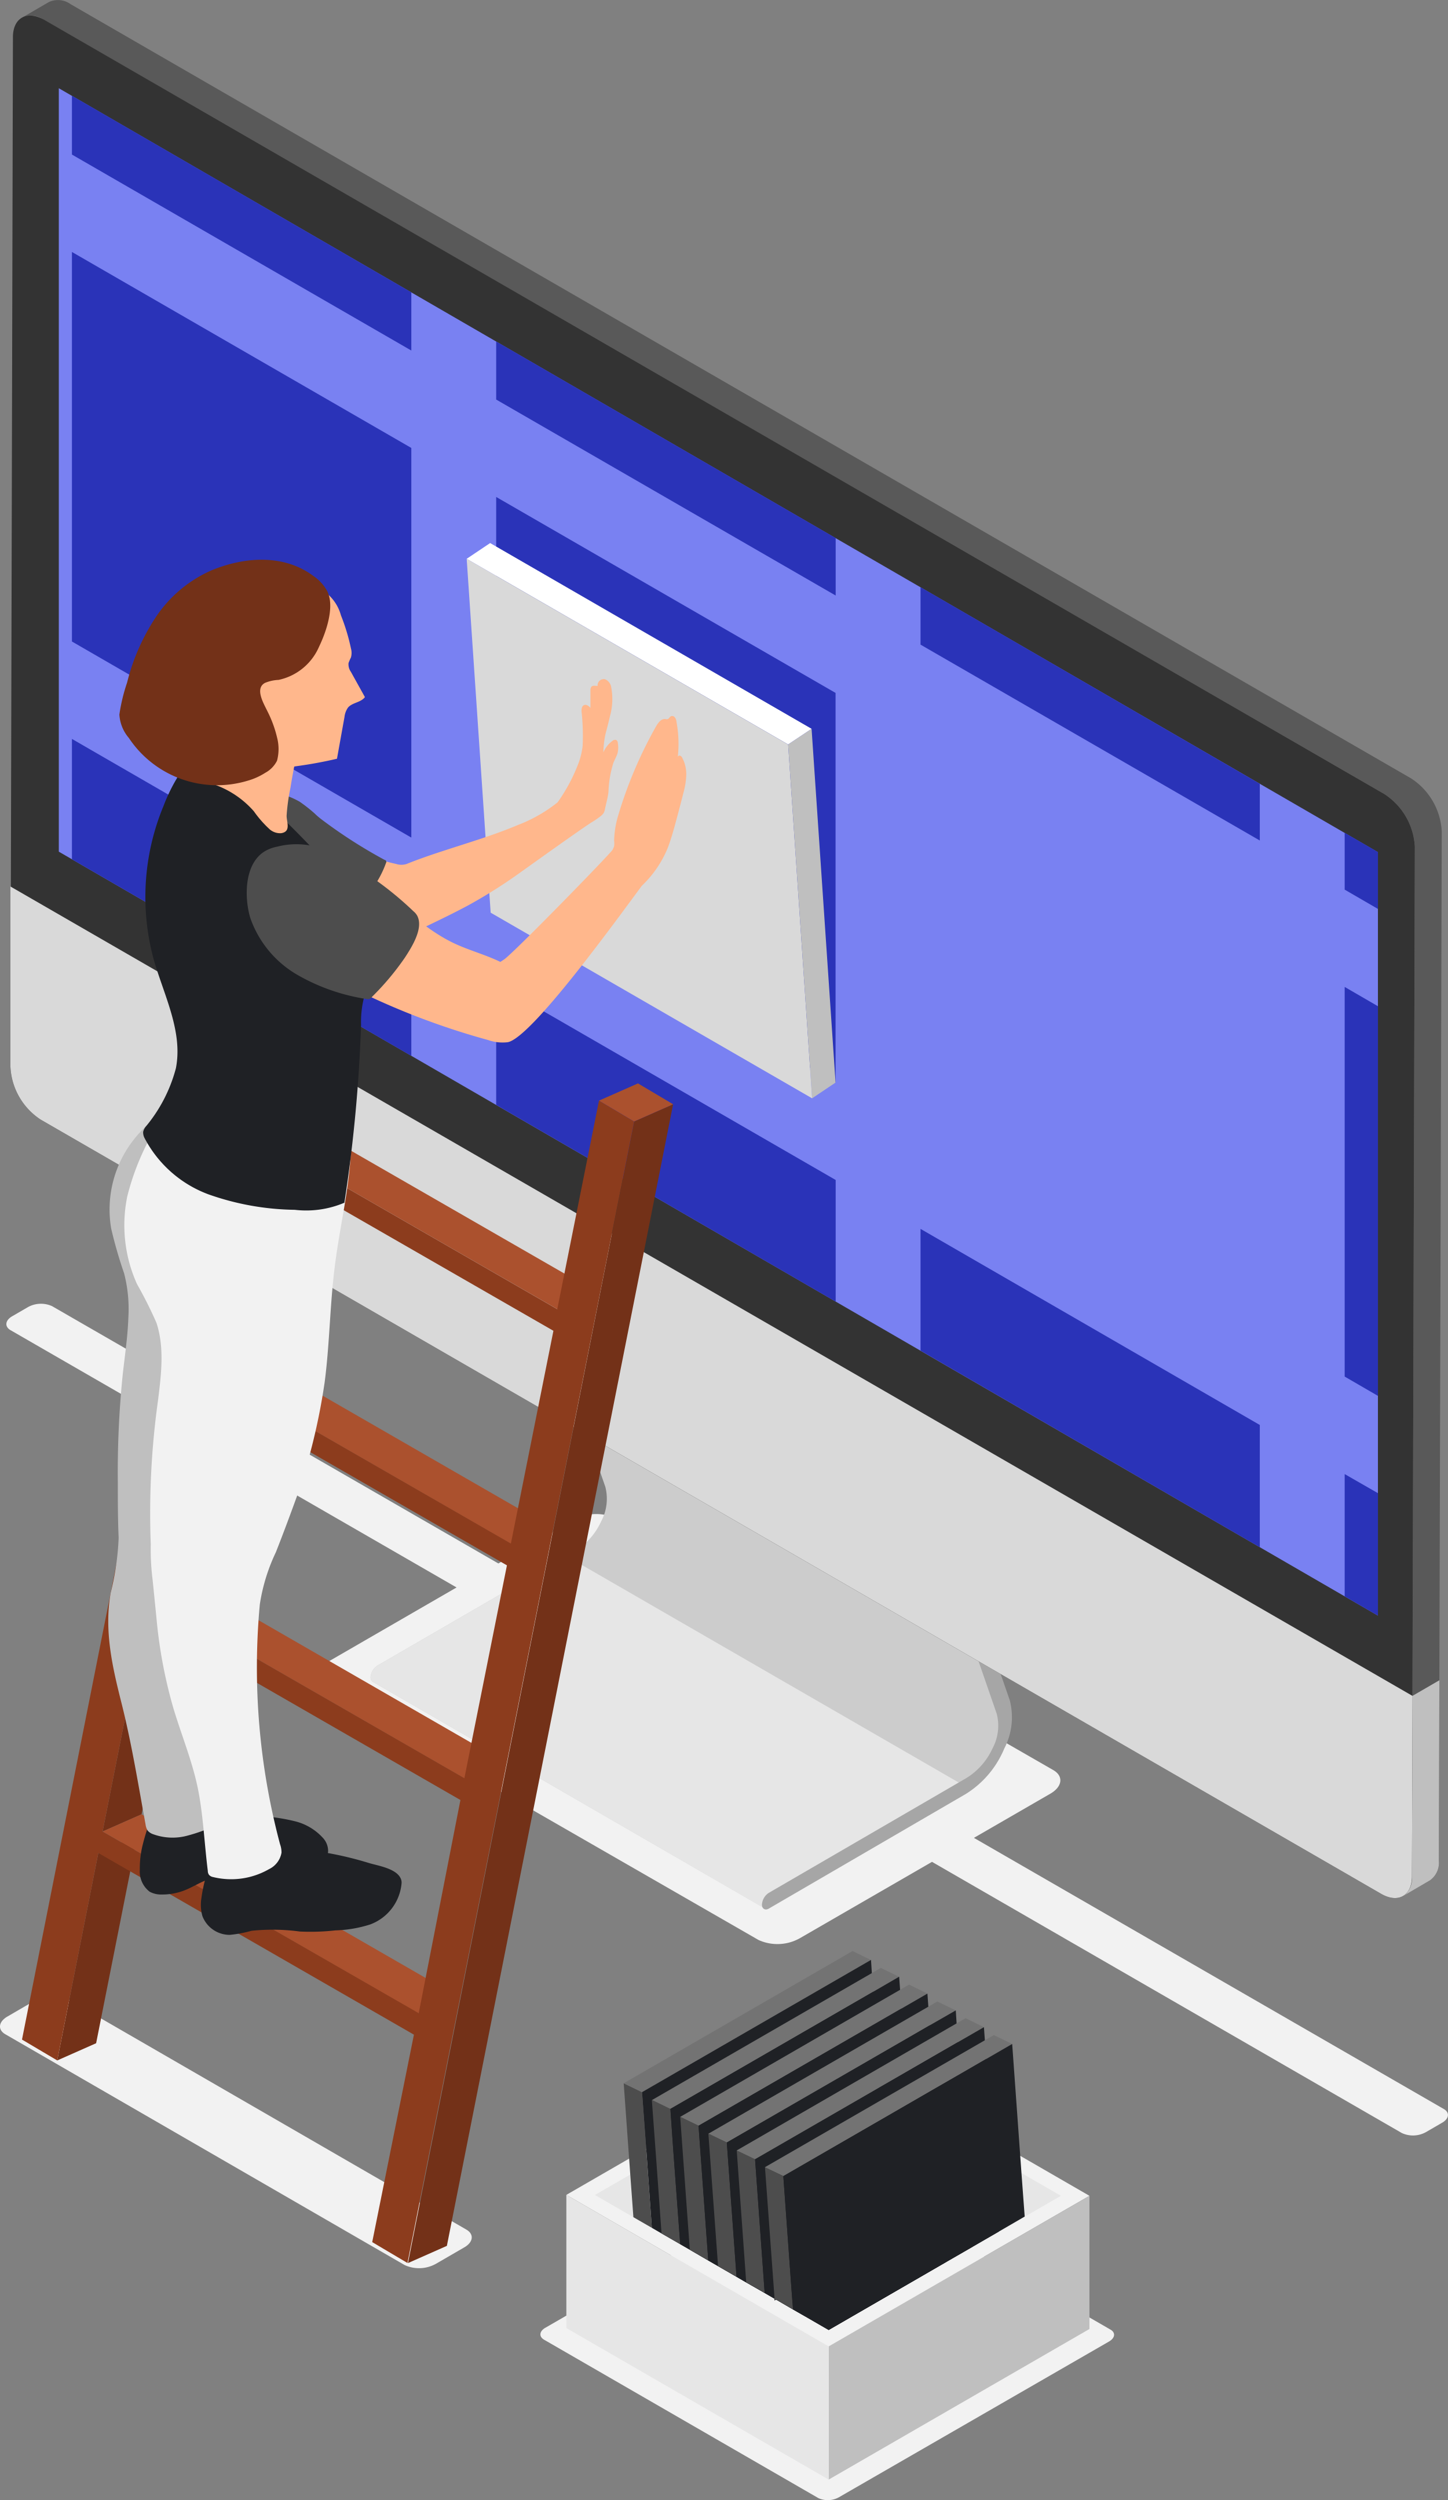 <svg xmlns="http://www.w3.org/2000/svg" viewBox="0 0 138.88 239.72"><rect x="0" y="0" width="138.88" height="239.72" fill="#808080" stroke="none"/><defs><style>.cls-1{fill:#f2f2f2;}.cls-2{fill:#ccc;}.cls-3{fill:#e6e6e6;}.cls-4{fill:#a6a6a6;}.cls-5{isolation:isolate;}.cls-6{fill:#595959;}.cls-7{fill:#bfbfbf;}.cls-8{fill:#333;}.cls-9{fill:#d9d9d9;}.cls-10{fill:#7981f2;}.cls-11{fill:#2a33b8;}.cls-12{fill:#4d4d4d;}.cls-13{fill:#737373;}.cls-14{fill:#1f2125;}.cls-15{fill:#733118;}.cls-16{fill:#ab512e;}.cls-17{fill:#8c3c1d;}.cls-18{fill:#fff;}.cls-19{fill:#ffb78c;}</style></defs><title>1</title><g id="Capa_2" data-name="Capa 2"><g id="Capa_1-2" data-name="Capa 1"><path class="cls-1" d="M38.81,217.18.51,195.05c-.76-.44-.66-1.21.22-1.71l2.7-1.57a3.32,3.32,0,0,1,3-.12l38.3,22.13c.76.44.67,1.21-.21,1.71l-2.71,1.57A3.32,3.32,0,0,1,38.81,217.18Z"/><path class="cls-1" d="M138.48,202.22l-45.07-26,7.32-4.23c1.17-.67,1.3-1.69.29-2.27L59,145.56a4.39,4.39,0,0,0-3.95.17l-7.25,4.18L5,125.24a2.58,2.58,0,0,0-2.32.09l-1.5.87c-.69.39-.76,1-.17,1.34l42.78,24.67-12.75,7.37c-1.17.67-1.3,1.69-.29,2.28l42,24.15a4.39,4.39,0,0,0,3.95-.16l12.69-7.33,45.06,26a2.55,2.55,0,0,0,2.32-.09l1.5-.87C139,203.16,139.07,202.56,138.48,202.22Z"/><path class="cls-2" d="M96.25,165.47l-.4,2-1,2-2.37,1.73-1.69,1.24-7.7,4.3-9.83,6.19L35.69,161.22h0a.52.52,0,0,1-.15-.38,1.44,1.44,0,0,1,.66-1.14l18.13-10.5.81-.47a6.51,6.51,0,0,0,2.51-2.84,4.6,4.6,0,0,0,.41-3.32L47.57,112.33l1.25-1.2,37.54,21.7-.14,2.83,4.32,11.6,3.37,10,2.15,5.71Z"/><path class="cls-3" d="M92.45,171.2l-1.69,1.24-7.7,4.3-9.83,6.19L35.69,161.22h0a.52.52,0,0,1-.15-.38,1.44,1.44,0,0,1,.66-1.14l18.13-10.5Z"/><path class="cls-4" d="M92.65,172l-18.91,11c-.37.21-.66,0-.66-.37h0a1.44,1.44,0,0,1,.66-1.14l18.94-11a6.51,6.51,0,0,0,2.51-2.84,4.6,4.6,0,0,0,.41-3.32L85.11,134l1.25-1.2,10.49,30.23a6.52,6.52,0,0,1-.53,4.63A9.36,9.36,0,0,1,92.65,172Z"/><g class="cls-5"><path class="cls-6" d="M135.35,74.64,6.77.4A2.07,2.07,0,0,0,4.68.2L2.1,1.7a2,2,0,0,1,2.09.2L132.78,76.14a6.43,6.43,0,0,1,2.92,5.07l-.28,98.7a2,2,0,0,1-.85,1.88l2.57-1.49a2.06,2.06,0,0,0,.86-1.89l.28-98.7A6.46,6.46,0,0,0,135.35,74.64Z"/><path class="cls-7" d="M138.05,161.11l-.05,17.3a2.06,2.06,0,0,1-.86,1.89l-2.57,1.5a2.05,2.05,0,0,0,.85-1.89l.06-17.31Z"/><path class="cls-8" d="M135.7,81.21l-.28,98.7c0,1.86-1.32,2.61-2.94,1.68L3.9,107.35A6.42,6.42,0,0,1,1,102.28L1.24,3.57c0-1.85,1.33-2.61,3-1.67L132.78,76.14A6.43,6.43,0,0,1,135.7,81.21Z"/></g><path class="cls-9" d="M135.48,162.61l-.06,17.3c0,1.86-1.32,2.61-2.94,1.68L3.9,107.35A6.42,6.42,0,0,1,1,102.28L1,85Z"/><polygon class="cls-10" points="132.16 154.91 5.64 81.66 5.64 8.46 132.16 81.71 132.16 154.91"/><polygon class="cls-11" points="39.45 28.03 39.45 33.61 6.9 14.82 6.9 9.18 39.45 28.03"/><polygon class="cls-11" points="80.15 51.59 80.15 57.1 47.59 38.31 47.59 32.74 80.15 51.59"/><polygon class="cls-11" points="120.83 75.15 120.83 80.59 88.29 61.81 88.29 56.3 120.83 75.15"/><polygon class="cls-11" points="132.16 81.7 132.16 87.15 128.97 85.3 128.97 79.85 132.16 81.7"/><polygon class="cls-11" points="39.45 80.31 6.9 61.51 6.9 24.16 39.45 42.95 39.45 80.31"/><polygon class="cls-11" points="80.14 103.8 47.59 85 47.59 47.65 80.14 66.44 80.14 103.8"/><polygon class="cls-11" points="132.16 96.48 132.16 133.84 128.97 131.99 128.97 94.63 132.16 96.48"/><polygon class="cls-11" points="39.45 89.65 39.45 101.24 6.9 82.39 6.9 70.85 39.45 89.65"/><polygon class="cls-11" points="80.15 113.14 80.15 124.8 47.59 105.94 47.59 94.34 80.15 113.14"/><polygon class="cls-11" points="120.83 136.63 120.83 148.35 88.29 129.5 88.29 117.83 120.83 136.63"/><polygon class="cls-11" points="132.16 143.17 132.16 154.91 128.97 153.06 128.97 141.34 132.16 143.17"/><path class="cls-1" d="M78.5,239.53l-26.33-15.2c-.5-.3-.44-.81.14-1.14l25.87-14.94a2.18,2.18,0,0,1,2-.08l26.33,15.2c.51.29.44.8-.14,1.14L80.47,239.44A2.19,2.19,0,0,1,78.5,239.53Z"/><polygon class="cls-1" points="79.48 224.98 54.32 210.45 79.33 196.01 104.49 210.54 79.48 224.98"/><polygon class="cls-3" points="79.47 223.4 57.06 210.46 79.33 197.6 101.75 210.54 79.47 223.4"/><polygon class="cls-7" points="79.48 237.75 79.48 224.98 104.49 210.54 104.49 223.31 79.48 237.75"/><polygon class="cls-3" points="54.32 210.45 54.32 223.22 79.48 237.75 79.48 224.98 54.32 210.45"/><g class="cls-5"><polygon class="cls-12" points="62.52 213.61 60.75 212.59 60.45 208.5 59.82 199.75 61.58 200.6 62.09 207.55 62.52 213.61"/><polygon class="cls-13" points="61.58 200.6 59.82 199.75 81.77 187.07 83.53 187.93 61.58 200.6"/><polygon class="cls-14" points="85.43 214.13 75.92 219.62 74.43 220.48 74.3 220.56 74.29 220.4 73.34 219.85 71.57 218.84 70.64 218.3 68.87 217.28 67.93 216.74 66.16 215.71 65.24 215.18 63.45 214.15 62.52 213.61 62.09 207.55 61.58 200.6 83.54 187.92 83.62 189.18 83.76 190.97 83.85 192.22 83.85 192.23 83.98 194.02 84.06 195.28 84.2 197.07 84.29 198.32 84.42 200.11 84.45 200.55 84.5 201.37 84.64 203.17 85.43 214.13"/></g><g class="cls-5"><polygon class="cls-12" points="65.24 215.18 63.45 214.15 62.94 207.06 62.52 201.36 64.3 202.21 64.57 206.12 65.24 215.18"/><polygon class="cls-13" points="64.29 202.21 62.53 201.36 84.48 188.69 86.24 189.54 64.29 202.21"/><polygon class="cls-14" points="88.15 215.73 77.18 222.07 76.06 221.43 74.43 220.48 74.3 220.56 74.29 220.4 73.34 219.85 71.57 218.84 70.64 218.3 68.87 217.28 67.93 216.74 66.16 215.71 65.24 215.18 64.57 206.12 64.3 202.21 83.76 190.97 86.24 189.53 86.33 190.8 86.46 192.59 86.55 193.83 86.68 195.64 86.78 196.88 86.9 198.68 86.99 199.93 86.99 199.94 87.13 201.72 87.13 201.73 87.16 202.11 88.15 215.73"/></g><g class="cls-5"><polygon class="cls-12" points="67.93 216.74 66.16 215.71 65.43 205.63 65.24 202.97 67 203.82 67.06 204.69 67.93 216.74"/><polygon class="cls-13" points="67 203.82 65.24 202.97 87.19 190.29 88.95 191.15 67 203.82"/><polygon class="cls-14" points="90.81 216.85 79.48 223.4 77.18 222.07 76.06 221.43 74.43 220.48 74.3 220.56 74.29 220.4 73.34 219.85 71.57 218.84 70.64 218.3 68.87 217.28 67.93 216.74 67.06 204.69 67 203.82 83.98 194.02 88.95 191.15 89.04 192.4 89.18 194.19 89.27 195.44 89.27 195.45 89.39 197.24 89.48 198.49 89.62 200.29 89.86 203.67 90.81 216.85"/></g><g class="cls-5"><polygon class="cls-12" points="70.64 218.3 68.87 217.28 67.94 204.57 69.71 205.43 70.64 218.3"/><polygon class="cls-13" points="69.71 205.43 67.95 204.58 89.9 191.91 91.66 192.76 69.71 205.43"/><polygon class="cls-14" points="93.31 215.41 90.81 216.85 79.48 223.4 77.18 222.07 76.06 221.43 74.43 220.48 74.3 220.56 74.29 220.4 73.34 219.85 71.57 218.84 70.64 218.3 69.71 205.43 81.31 198.74 84.2 197.07 86.68 195.64 89.18 194.19 91.67 192.76 91.75 194.01 91.89 195.8 91.98 197.05 92.11 198.86 92.57 205.24 93.31 215.41"/></g><g class="cls-5"><polygon class="cls-12" points="73.34 219.85 71.57 218.84 70.66 206.18 72.42 207.04 73.34 219.85"/><polygon class="cls-13" points="72.42 207.04 70.66 206.19 92.61 193.51 94.37 194.37 72.42 207.04"/><polygon class="cls-14" points="95.8 213.97 93.31 215.41 90.81 216.85 79.48 223.4 77.18 222.07 76.06 221.43 74.43 220.48 74.3 220.56 74.29 220.4 73.34 219.85 72.42 207.04 84.05 200.33 84.42 200.11 86.9 198.68 89.39 197.24 91.89 195.8 94.37 194.37 94.46 195.62 94.59 197.41 94.59 197.42 95.27 206.8 95.8 213.97"/></g><g class="cls-5"><polygon class="cls-12" points="76.06 221.43 74.43 220.48 74.3 220.56 74.29 220.4 73.37 207.8 75.13 208.66 75.92 219.62 76.06 221.43"/><polygon class="cls-13" points="75.13 208.65 73.36 207.8 95.32 195.13 97.08 195.98 75.13 208.65"/><polygon class="cls-14" points="98.28 212.53 95.8 213.97 93.31 215.41 90.81 216.85 79.48 223.4 77.18 222.07 76.06 221.43 75.92 219.62 75.13 208.66 84.64 203.17 86.82 201.91 87.13 201.73 89.34 200.45 89.62 200.29 92.11 198.86 94.59 197.42 97.08 195.98 97.97 208.36 98.28 212.53"/></g><g class="cls-5"><polygon class="cls-15" points="5.49 197.56 9.22 195.91 13.17 176.02 9.43 177.67 5.49 197.56"/><polygon class="cls-15" points="9.84 175.61 13.58 173.96 17.63 153.52 13.89 155.17 9.84 175.61"/><polygon class="cls-15" points="14.3 153.11 18.04 151.46 22.09 131.02 18.35 132.67 14.3 153.11"/><polygon class="cls-16" points="40.1 193.03 43.84 191.39 13.58 173.96 9.84 175.61 40.1 193.03"/><polygon class="cls-15" points="18.76 130.61 22.5 128.96 26.55 108.52 22.81 110.17 18.76 130.61"/><polygon class="cls-16" points="44.56 170.53 48.3 168.89 18.04 151.46 14.3 153.11 44.56 170.53"/><polygon class="cls-16" points="27.19 88.1 30.92 86.45 27.55 84.45 23.81 86.1 27.19 88.1"/><polygon class="cls-15" points="23.22 108.12 26.95 106.47 30.92 86.45 27.19 88.1 23.22 108.12"/><polygon class="cls-16" points="49.02 148.04 52.76 146.39 22.5 128.96 18.76 130.61 49.02 148.04"/><polygon class="cls-16" points="53.48 125.54 57.22 123.89 26.95 106.47 23.22 108.12 53.48 125.54"/><polygon class="cls-15" points="39.13 216.99 42.86 215.34 64.56 105.88 60.82 107.53 39.13 216.99"/><path class="cls-17" d="M2.11,195.56l3.38,2,3.94-19.89L39.7,195.09l-4,19.89,3.38,2L60.82,107.53l-3.37-2-4,20L23.22,108.12l4-20-3.38-2ZM49,148,18.76,130.61l4-20.44L53.08,127.6Zm-4.46,22.5L14.3,153.11l4.05-20.44,30.27,17.42ZM9.84,175.61l4.05-20.44,30.27,17.42-4,20.44Z"/><polygon class="cls-16" points="60.82 107.53 64.56 105.88 61.19 103.88 57.45 105.53 60.82 107.53"/></g><g class="cls-5"><polygon class="cls-7" points="75.59 71.38 77.84 69.88 80.14 103.8 77.89 105.31 75.59 71.38"/><polygon class="cls-18" points="44.76 53.58 47.01 52.07 77.84 69.88 75.59 71.38 44.76 53.58"/><polygon class="cls-9" points="75.59 71.38 77.89 105.31 47.06 87.51 44.76 53.58 75.59 71.38"/></g><path class="cls-19" d="M59.26,71.27c0-.13-.06-.28-.19-.33a.39.39,0,0,0-.33.1,2.61,2.61,0,0,0-.87,1.1,9.19,9.19,0,0,1,.2-1.74c.15-.57.3-1.15.43-1.72a6.06,6.06,0,0,0,.13-2.74,1,1,0,0,0-.59-.81.59.59,0,0,0-.72.64c-.21,0-.46-.08-.6.08a.56.56,0,0,0-.09.36c0,.56,0,1.12,0,1.67-.15-.19-.4-.37-.62-.27s-.25.4-.23.64a21.32,21.32,0,0,1,.1,3.29A7.51,7.51,0,0,1,55.55,73a16.4,16.4,0,0,1-2.07,3.93,14.18,14.18,0,0,1-3.8,2.17c-2.22.94-4.54,1.63-6.84,2.38-1.29.42-2.58.85-3.84,1.36a1.64,1.64,0,0,1-1,0,18.81,18.81,0,0,1-5.24-2,11.83,11.83,0,0,1-2-1.49c-.86-.79-1.41-1.92-2.4-2.53-1.15-.71-2.59-1.17-3.68-.05a3,3,0,0,0-.25,3.45,8.45,8.45,0,0,0,2.58,2.61c3.54,2.65,7.34,5.18,11.67,6.08a.78.78,0,0,0,.4,0,.75.75,0,0,0,.47-.48c.11.13.22.26.34.38a.67.67,0,0,0,.34.22.77.77,0,0,0,.42-.1c1.44-.69,2.88-1.38,4.29-2.14a49.08,49.08,0,0,0,5-3.16c.81-.58,6-4.29,6.8-4.78a8.77,8.77,0,0,0,.89-.61,1.48,1.48,0,0,0,.27-.29,1.34,1.34,0,0,0,.13-.4c.11-.54.27-1.08.33-1.63a10.37,10.37,0,0,1,.47-2.77c.12-.3.28-.58.39-.89A2.37,2.37,0,0,0,59.26,71.27Z"/><path class="cls-12" d="M30.83,78.56a47.31,47.31,0,0,0,6.06,3.89.19.19,0,0,1,.13.3A9.7,9.7,0,0,1,34,87a3.29,3.29,0,0,1-1.51.68,1.51,1.51,0,0,1-.76-.07c-.2-.1-.23-.24-.32-.45a13.25,13.25,0,0,0-.6-1.19,14.36,14.36,0,0,0-1.49-2.14,36.89,36.89,0,0,1-3-3.6,3.82,3.82,0,0,1-.61-1.51,2.33,2.33,0,0,1,.2-1.35,2.48,2.48,0,0,0,.2-1.22.24.24,0,0,1,0-.16s.14,0,.22,0a7.59,7.59,0,0,1,2.41.88A14.83,14.83,0,0,1,30.18,78C30.39,78.21,30.61,78.39,30.83,78.56Z"/><path class="cls-14" d="M13.41,179.31a2.43,2.43,0,0,0,.94,2.07,2.27,2.27,0,0,0,1.15.27,5.8,5.8,0,0,0,2.15-.38c.74-.28,1.42-.72,2.14-1,3.1-1.32,6.76-.26,10-1.23.76-.24,1.6-.71,1.68-1.51a1.85,1.85,0,0,0-.51-1.32,5.35,5.35,0,0,0-2.62-1.57,18.41,18.41,0,0,0-3.06-.49c-2.06-.24-4.12-.56-6.2-.65a8.85,8.85,0,0,0-3.79.47c-.48.19-.84.36-1,.86-.21.67-.43,1.35-.59,2A9.44,9.44,0,0,0,13.41,179.31Z"/><path class="cls-7" d="M23.7,112.58a15.14,15.14,0,0,0,0-5.07c-.14-.69-.33-1.91-1-2.21a5.33,5.33,0,0,0-2.62-.38,9,9,0,0,0-3,.93,12.18,12.18,0,0,0-4.25,3.42,10.85,10.85,0,0,0-2.17,8.51,42.29,42.29,0,0,0,1.24,4.3,13.63,13.63,0,0,1,.41,4.27c-.06,1.82-.34,3.64-.54,5.45a92.16,92.16,0,0,0-.47,10.37c0,1.76,0,3.52.08,5.28a26,26,0,0,1-.76,5.26c-.66,3.69.18,7.21,1.08,10.77.94,3.78,1.56,7.62,2.26,11.45a1.48,1.48,0,0,0,.2.59,1.2,1.2,0,0,0,.53.35A5.43,5.43,0,0,0,18,176a16.26,16.26,0,0,0,3.13-1.19A68.68,68.68,0,0,1,19.59,162c-.11-2.61-.12-5.23-.13-7.85,0-1.31,0-2.61,0-3.92a13.37,13.37,0,0,1,0-1.79l0-.22c.1-.5.27-1,.37-1.49a2.24,2.24,0,0,0-.38-2l0,0a16.51,16.51,0,0,0,1.8-.86.83.83,0,0,0,.23-.19.67.67,0,0,0,.1-.28,29.18,29.18,0,0,0,.51-8.13c-.1-1.28-.41-2.51-.53-3.79a27,27,0,0,1,0-4.22C21.81,122.28,23.05,117.47,23.7,112.58Z"/><path class="cls-14" d="M38.44,180.13c-.43-1-2.27-1.25-3.09-1.51a33.4,33.4,0,0,0-3.24-.82,40.44,40.44,0,0,0-6.67-.76,11.31,11.31,0,0,0-4,.38,1.83,1.83,0,0,0-1.16.78,10,10,0,0,0-.46,1.53,13.52,13.52,0,0,0-.5,2.25,4,4,0,0,0,.09,1.73,2.8,2.8,0,0,0,2.62,1.81,11.65,11.65,0,0,0,2.09-.39,19.49,19.49,0,0,1,4.64.07,21.56,21.56,0,0,0,3.41-.11,12.05,12.05,0,0,0,3.34-.57,4.64,4.64,0,0,0,3-3.89A.93.93,0,0,0,38.44,180.13Z"/><path class="cls-1" d="M33.14,107.37c-.81,1.24-2.52,1.47-4,1.32a16.75,16.75,0,0,1-7.82-3.16,6.08,6.08,0,0,0-2.11-1.13c-2.28-.52-3.11,1.75-4,3.3a24.07,24.07,0,0,0-3,7,13.7,13.7,0,0,0,.93,8.42A41.38,41.38,0,0,1,15,126.82c.79,2.37.46,5,.16,7.42a78.22,78.22,0,0,0-.7,13.84,23.06,23.06,0,0,0,.18,3.42l.36,3.57a45.93,45.93,0,0,0,1.63,8.72c.75,2.5,1.75,4.92,2.3,7.47s.66,5.41,1,8.12a.67.67,0,0,0,.12.39.71.71,0,0,0,.4.21,7.29,7.29,0,0,0,5.35-.76A2.16,2.16,0,0,0,27,177.64a2.3,2.3,0,0,0-.14-.81,65.7,65.7,0,0,1-1.94-23,17.81,17.81,0,0,1,1.54-5c.69-1.75,1.35-3.52,2-5.31a59.66,59.66,0,0,0,2.68-11c.49-3.75.5-7.56,1-11.32.52-4.1,1.61-8.17,1.53-12.3A2,2,0,0,0,33.14,107.37Z"/><path class="cls-14" d="M14.78,92.13c1,3.41,2.77,6.82,2.09,10.3A14.51,14.51,0,0,1,14,108a1.22,1.22,0,0,0-.27.53,1.16,1.16,0,0,0,.15.62A11.38,11.38,0,0,0,20,114.52,25.77,25.77,0,0,0,28.27,116a9.36,9.36,0,0,0,4.76-.68,143.13,143.13,0,0,0,1.6-17.05A9.59,9.59,0,0,1,35,95.32c.52-1.38,1.73-2.52,1.88-4a5.62,5.62,0,0,0-1.52-3.78,97.33,97.33,0,0,0-11-11.65,24.31,24.31,0,0,0-3.63-3,2,2,0,0,0-2.35.08,4.78,4.78,0,0,0-1.24,1.37,16.67,16.67,0,0,0-1.48,3l-.06.14A22.78,22.78,0,0,0,14.78,92.13Z"/><path class="cls-19" d="M17.79,73.17a1.42,1.42,0,0,0,.12,1.16,1.8,1.8,0,0,0,1.2.52,9,9,0,0,1,5.24,2.94,10.6,10.6,0,0,0,1.53,1.74,1.53,1.53,0,0,0,1.07.36c1-.14.53-1.07.54-1.69a18.83,18.83,0,0,1,.37-2.67c.28-1.78.65-3.54,1.08-5.29a7.54,7.54,0,0,1-2.07-1c-1-.61-2-1.21-3-1.91a8.8,8.8,0,0,0-1.72-1.13,4.83,4.83,0,0,0-2.06-.33c-.59,0-1.19-.08-1.44.59a2.53,2.53,0,0,0-.1,1,19.26,19.26,0,0,1-.24,3.64,15,15,0,0,1-.47,1.78Z"/><path class="cls-19" d="M33.66,62.17a1.61,1.61,0,0,1,0,.87,5,5,0,0,0-.23.53,1.23,1.23,0,0,0,.22.84L35,66.84c-.38.52-1.21.52-1.62,1a1.94,1.94,0,0,0-.34.91l-.72,4c-1.32.31-2.65.55-4,.73a1.94,1.94,0,0,1-1,0,1.83,1.83,0,0,1-.64-.51,9.13,9.13,0,0,1-1.18-1.69,1.66,1.66,0,0,0-.58-.72,1.66,1.66,0,0,0-.83-.09,8.11,8.11,0,0,1-7.55-4.41A7.66,7.66,0,0,1,18,57.52,9.68,9.68,0,0,1,24.25,55a11.89,11.89,0,0,1,4.87.69,9.44,9.44,0,0,1,2.21,1.19A4.17,4.17,0,0,1,32.7,59,19.39,19.39,0,0,1,33.66,62.17Z"/><path class="cls-15" d="M25.41,65.48c-1,.54-.1,2,.24,2.72a11.2,11.2,0,0,1,.92,2.5,4.36,4.36,0,0,1,0,2.24,2.69,2.69,0,0,1-1.13,1.16,6.4,6.4,0,0,1-1.73.77,10.16,10.16,0,0,1-11.35-4.11,3.78,3.78,0,0,1-.91-2.25,17.06,17.06,0,0,1,.74-3.06A20.19,20.19,0,0,1,15,59.09a12.41,12.41,0,0,1,5.3-4.41c3.16-1.3,6.93-1.58,9.79.57a4.16,4.16,0,0,1,1.3,1.44c.74,1.48-.12,3.94-.79,5.32a5.46,5.46,0,0,1-3.88,3.18A3.84,3.84,0,0,0,25.41,65.48Z"/><path class="cls-19" d="M65.45,72.69a.41.41,0,0,0-.19-.22.18.18,0,0,0-.25.09,11.46,11.46,0,0,0-.13-3.36.73.73,0,0,0-.15-.41.32.32,0,0,0-.39-.11c-.11.06-.16.21-.28.26s-.2,0-.3,0c-.36,0-.62.34-.81.66a41.3,41.3,0,0,0-3.68,8.66,9.29,9.29,0,0,0-.37,2.34,1.87,1.87,0,0,1,0,.53,1.54,1.54,0,0,1-.15.35c-.17.34-9.59,10-10.41,10.52l-.35.23c-1.38-.67-2.9-1.08-4.3-1.72-2.74-1.26-4.92-3.44-7.29-5.31a17,17,0,0,0-4.71-2.78,8.25,8.25,0,0,0-2.55-.55,1.8,1.8,0,0,0-1.37.69A7.09,7.09,0,0,0,26,84.92a4.48,4.48,0,0,0-.27,3.29,7.06,7.06,0,0,0,1.82,2.69,17.16,17.16,0,0,0,3.64,2.47,71.13,71.13,0,0,0,15.62,6.35,4.2,4.2,0,0,0,1.89.21c2.27-.43,10.33-11.59,12.86-15a10.48,10.48,0,0,0,2.46-3.57c.27-.68.47-1.38.67-2.08.29-1.07.58-2.15.85-3.23a7.27,7.27,0,0,0,.28-1.73A3.34,3.34,0,0,0,65.45,72.69Z"/><path class="cls-12" d="M35.69,95.57a25.73,25.73,0,0,0,3.15-3.76c.65-1,1.8-2.8,1.18-4a1.43,1.43,0,0,0-.35-.42,32.13,32.13,0,0,0-7.91-5.57,9.4,9.4,0,0,0-1.75-.7,7.32,7.32,0,0,0-3.42.06,3.61,3.61,0,0,0-1.1.39C23.42,82.72,23.41,86,24,88a10.17,10.17,0,0,0,4.45,5.43,19,19,0,0,0,6.72,2.36.45.45,0,0,0,.23,0A.54.54,0,0,0,35.69,95.57Z"/></g></g></svg>